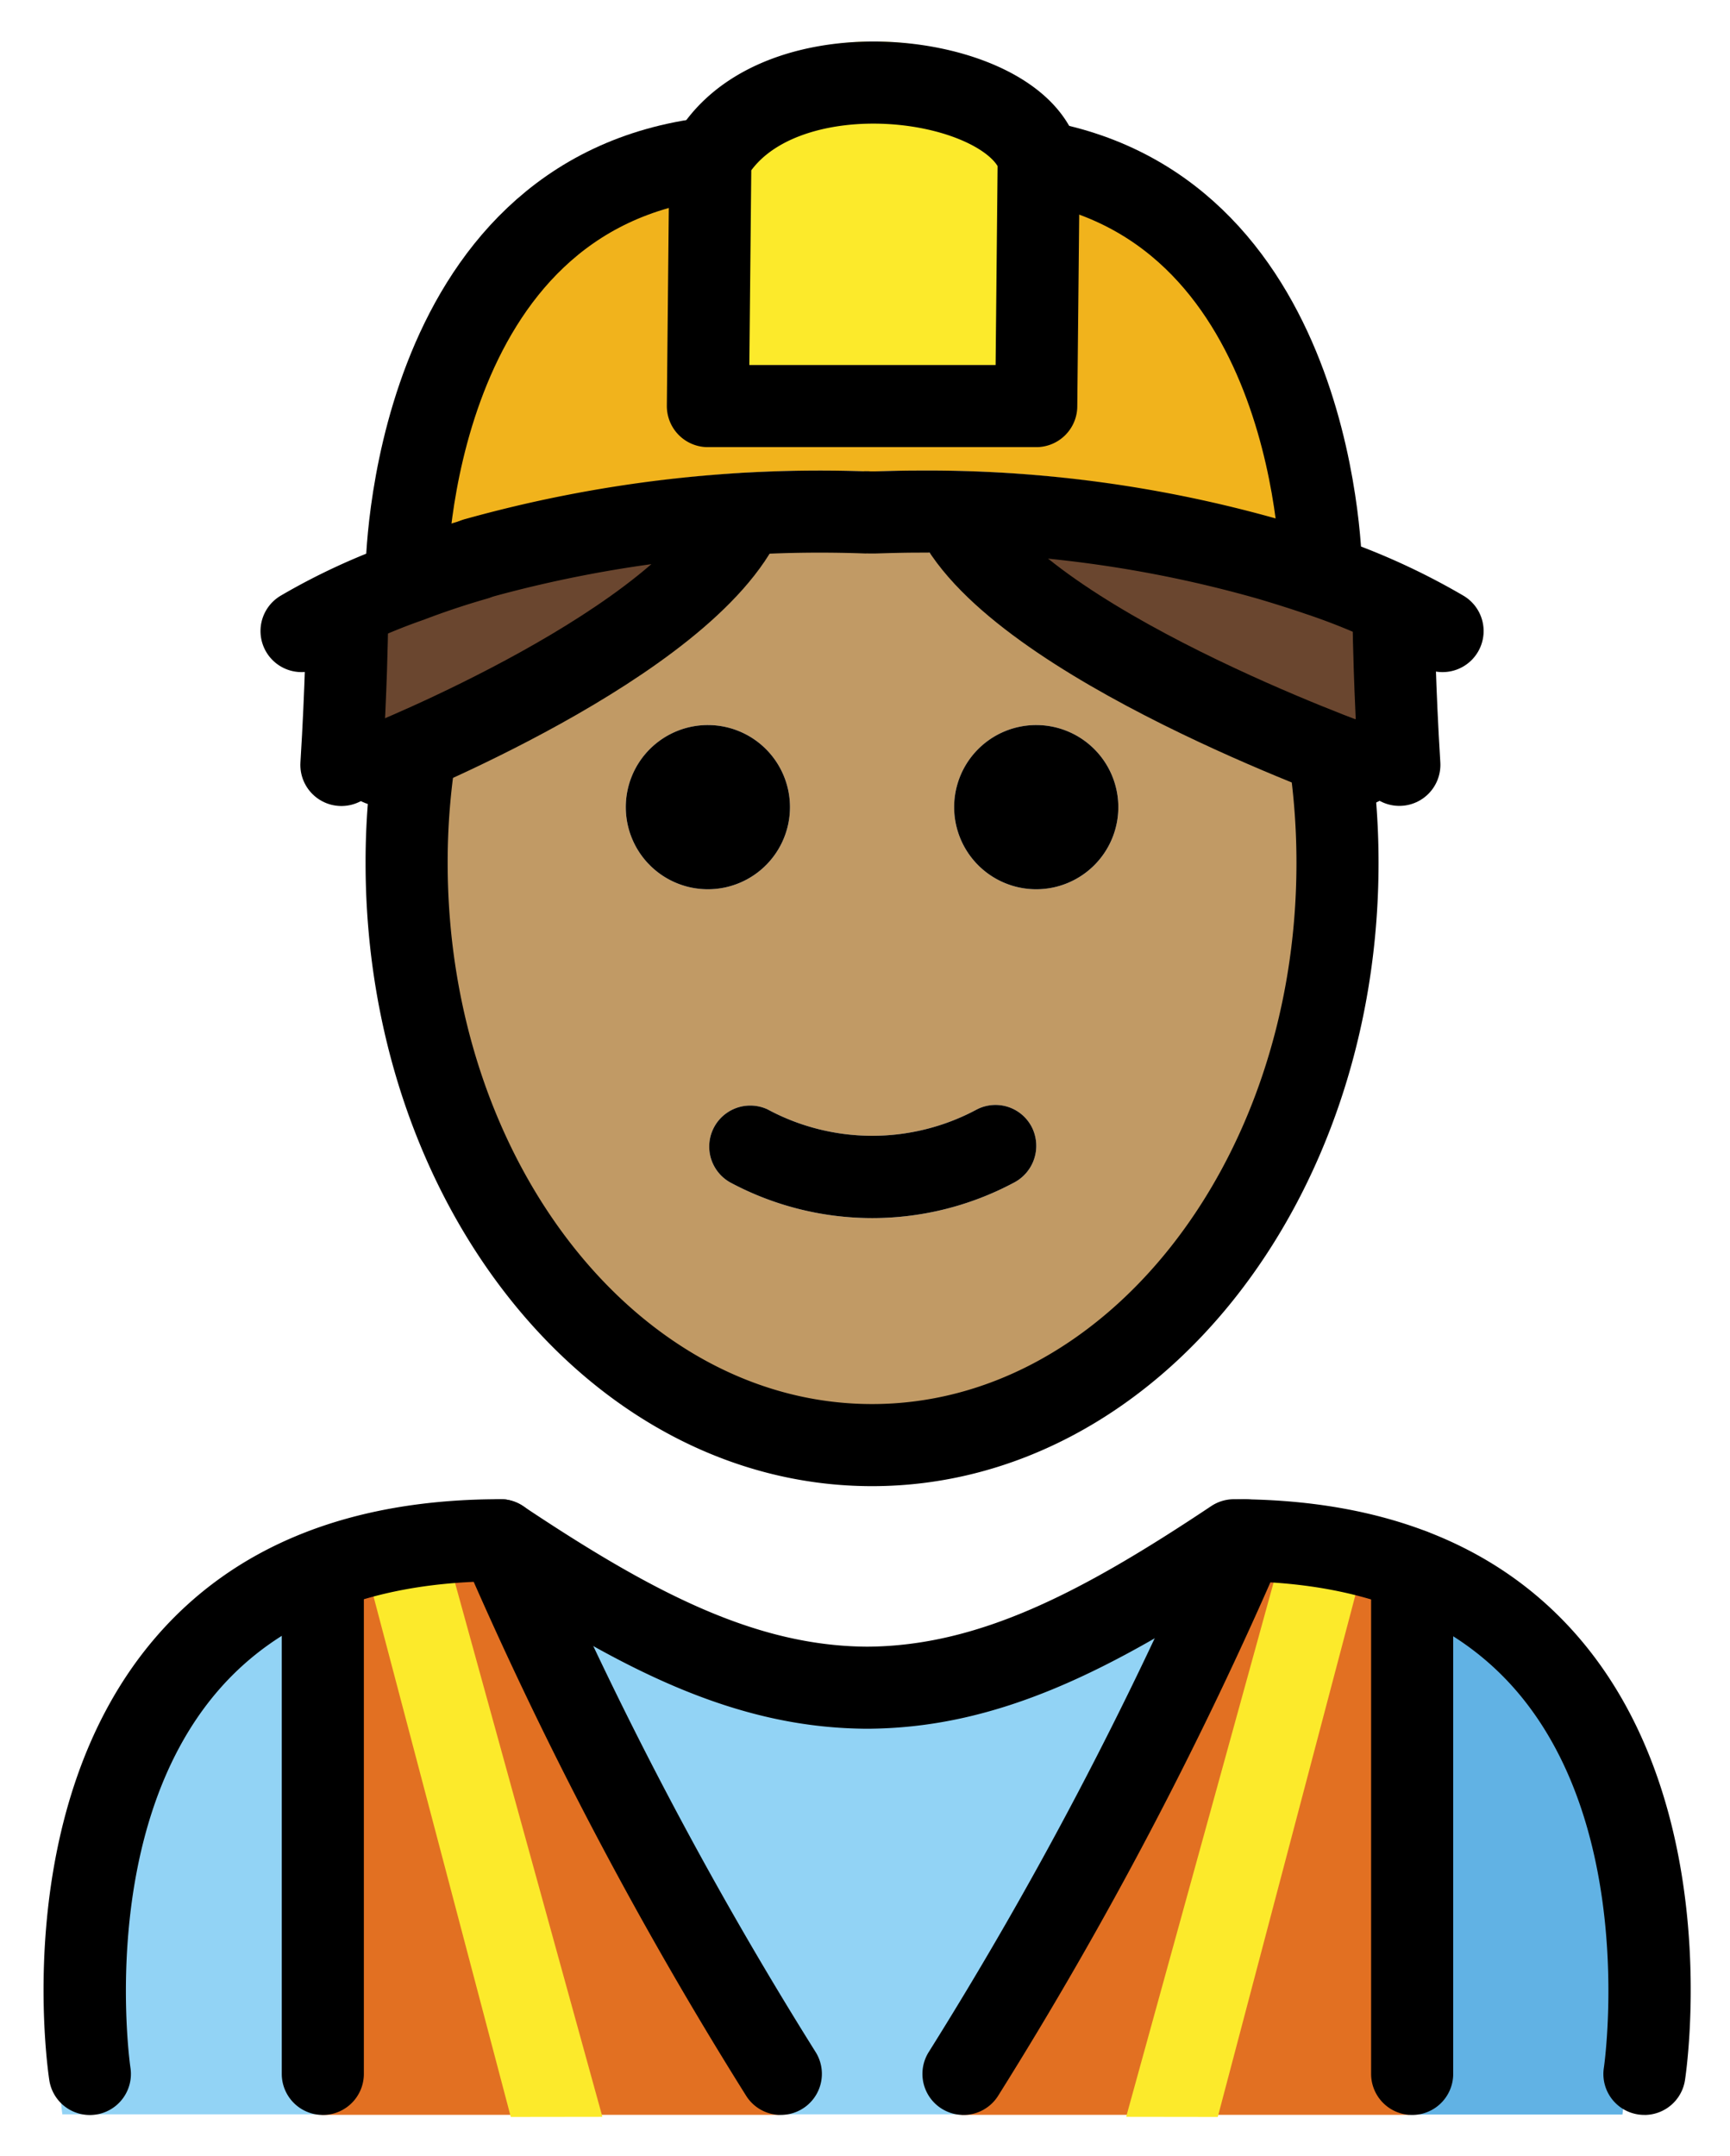 <svg xmlns="http://www.w3.org/2000/svg" role="img" viewBox="15.74 7.37 42.15 52.52"><title>1F477-1F3FD-200D-2642-FE0F.svg</title><path fill="#92d3f5" d="M55.008 58.874s1.994-13.752-9.967-13.752c-3.181 2.112-5.907 3.572-8.97 3.566h.125c-3.063.006-5.789-1.453-8.97-3.566-11.961 0-9.967 13.752-9.967 13.752"/><path fill="#61b2e4" d="M44.101 49.125c5.446 2.26 5.587 6.808 6.148 9.754h5.02s2.16-14.925-9.623-14.925"/><path fill="#e27022" d="M50.08 58.886V45.833l-4.09-.726a115.935 115.935 0 0 1-6.825 13.779zm-15.357 0a115.941 115.941 0 0 1-6.825-13.779l-4.318.726v13.053z"/><path fill="#fcea2b" d="M45.41 58.938l3.483-13.205-1.933-.502-3.782 13.704 2.232.003zm-17.225 0l-3.483-13.205 1.932-.502 3.783 13.704-2.232.003z"/><path fill="#f1b31c" d="M47.927 20.282l-.04.1q-.57-.195-1.23-.39a30.417 30.417 0 0 0-8.56-1.16v-2.57h2.89l.06-5.96c6.84 1.21 6.88 9.98 6.88 9.98zm-9.83-4.02v2.57c-.34 0-.68.01-1.03.02h-.16c-.03 0-.06-.01-.08 0a31.162 31.162 0 0 0-9.5 1.13v.01c-.59.17-1.12.35-1.59.53l-.09-.24s.05-9.2 7.4-10.06l-.06 6.04z"/><path fill="#fcea2b" d="M41.047 10.302l-.06 5.96h-8l.06-6.04c1.59-2.81 7.37-2.07 8 0z"/><g><path d="M24 23v3l5-2 2-1 2-2v-1h-3l-3.431 1.287L24 22v1zm25 0v3l-5-2-2-1-2-2v-1h3l3.431 1.287L49 22v1z" fill="#6a462f"/></g><g><path fill="#c19a65" d="M48.007 25.032a17.644 17.644 0 0 1 .32 3.36c0 7.83-5.08 14.18-11.34 14.18s-11.34-6.35-11.34-14.18A10.441 10.441 0 0 1 26 25h1c1.457-.226 8.178-5.835 9.947-5.038C36.431 20.201 45.348 23.741 46 25l3 1c.08.32-1.053-1.298-.993-.968zm-5.02 2a2 2 0 1 0-2 2 1.999 1.999 0 0 0 2-2zm-2.55 9.15a1.011 1.011 0 0 0 .45-1.34.994.994 0 0 0-1.34-.45 5.383 5.383 0 0 1-5.11 0 1 1 0 0 0-.89 1.79 7.33 7.33 0 0 0 6.89 0zm-5.45-9.15a2 2 0 1 0-2 2 1.999 1.999 0 0 0 2-2z"/></g><g><path d="M55.807 58.888a.996.996 0 0 1-.99-1.149c.009-.058.827-5.741-2.129-9.178-1.476-1.715-3.69-2.612-6.586-2.669-3.31 2.185-6.027 3.545-9.126 3.588-.021.002-.044.001-.065.001h-.067c-.014-.001-.027 0-.041 0s-.029 0-.044-.001c-3.101-.043-5.817-1.403-9.126-3.588-2.897.057-5.11.954-6.586 2.669-2.956 3.437-2.138 9.12-2.129 9.178a1 1 0 0 1-1.977.303c-.041-.27-.973-6.633 2.581-10.775 1.923-2.241 4.751-3.377 8.407-3.377a1.002 1.002 0 0 1 .555.168c3.152 2.102 5.659 3.409 8.383 3.424 2.723-.014 5.23-1.321 8.383-3.424a1.002 1.002 0 0 1 .555-.168c3.656 0 6.484 1.136 8.407 3.377 3.554 4.143 2.622 10.506 2.581 10.775a.999.999 0 0 1-.987.847z"/><path d="M34.766 58.889a.998.998 0 0 1-.848-.469 97.571 97.571 0 0 1-6.907-13.137 1 1 0 0 1 1.838-.789 95.718 95.718 0 0 0 6.763 12.863 1 1 0 0 1-.846 1.531zm4.447 0a1 1 0 0 1-.846-1.531A95.694 95.694 0 0 0 45.13 44.494a1 1 0 1 1 1.838.789A97.571 97.571 0 0 1 40.06 58.42a.998.998 0 0 1-.848.469zm-15.608 0a1 1 0 0 1-1-1V45.615a1 1 0 0 1 2 0v12.274a1 1 0 0 1-1 1zm26.541 0a1 1 0 0 1-1-1V45.615a1 1 0 0 1 2 0v12.274a1 1 0 0 1-1 1zm-9.159-33.857a2 2 0 1 1-2 2 1.999 1.999 0 0 1 2-2zm-.1 9.81a1.011 1.011 0 0 1-.45 1.34 7.33 7.33 0 0 1-6.89 0 1 1 0 0 1 .89-1.79 5.383 5.383 0 0 0 5.11 0 .994.994 0 0 1 1.34.45zm-7.9-9.81a2 2 0 1 1-2 2 1.999 1.999 0 0 1 2-2z"/><path fill="none" stroke="#000" stroke-miterlimit="10" stroke-width="2" d="M25.959 25.1a17.255 17.255 0 0 0-.312 3.292c0 7.83 5.08 14.18 11.34 14.18s11.34-6.35 11.34-14.18a17.644 17.644 0 0 0-.32-3.36"/><path fill="none" stroke="#000" stroke-linecap="round" stroke-linejoin="round" stroke-width="2" d="M27.327 20.992c-.59.17-1.12.35-1.59.53a15.057 15.057 0 0 0-2.65 1.22"/><path fill="none" stroke="#000" stroke-miterlimit="10" stroke-width="2" d="M27.327 20.982v.01"/><path fill="none" stroke="#000" stroke-linecap="round" stroke-linejoin="round" stroke-width="2" d="M50.887 22.742a15.991 15.991 0 0 0-3-1.36q-.57-.195-1.23-.39a30.417 30.417 0 0 0-8.56-1.16c-.34 0-.68.01-1.03.02h-.16c-.03 0-.06-.01-.08 0a31.162 31.162 0 0 0-9.5 1.13m13.72-9.68v-.08c-.63-2.07-6.41-2.81-8 0l-.06 6.04h8z"/><path fill="none" stroke="#000" stroke-miterlimit="10" stroke-width="2" d="M25.647 21.282s.05-9.2 7.4-10.06m14.88 10.06s-.04-8.77-6.88-9.98c-.16-.03-.34-.06-.51-.08"/><g fill="none" stroke="#000" stroke-linecap="round" stroke-width="2"><path stroke-linejoin="round" d="M24.058 26.004c.117-1.877.135-3.261.135-3.261m25.506 0s.019 1.383.135 3.258"/><path stroke-miterlimit="10" d="M33.873 19.895C32.48 23.034 25 26 25 26m14-6.105C40.549 23.034 48.873 26 48.873 26"/></g></g></svg>